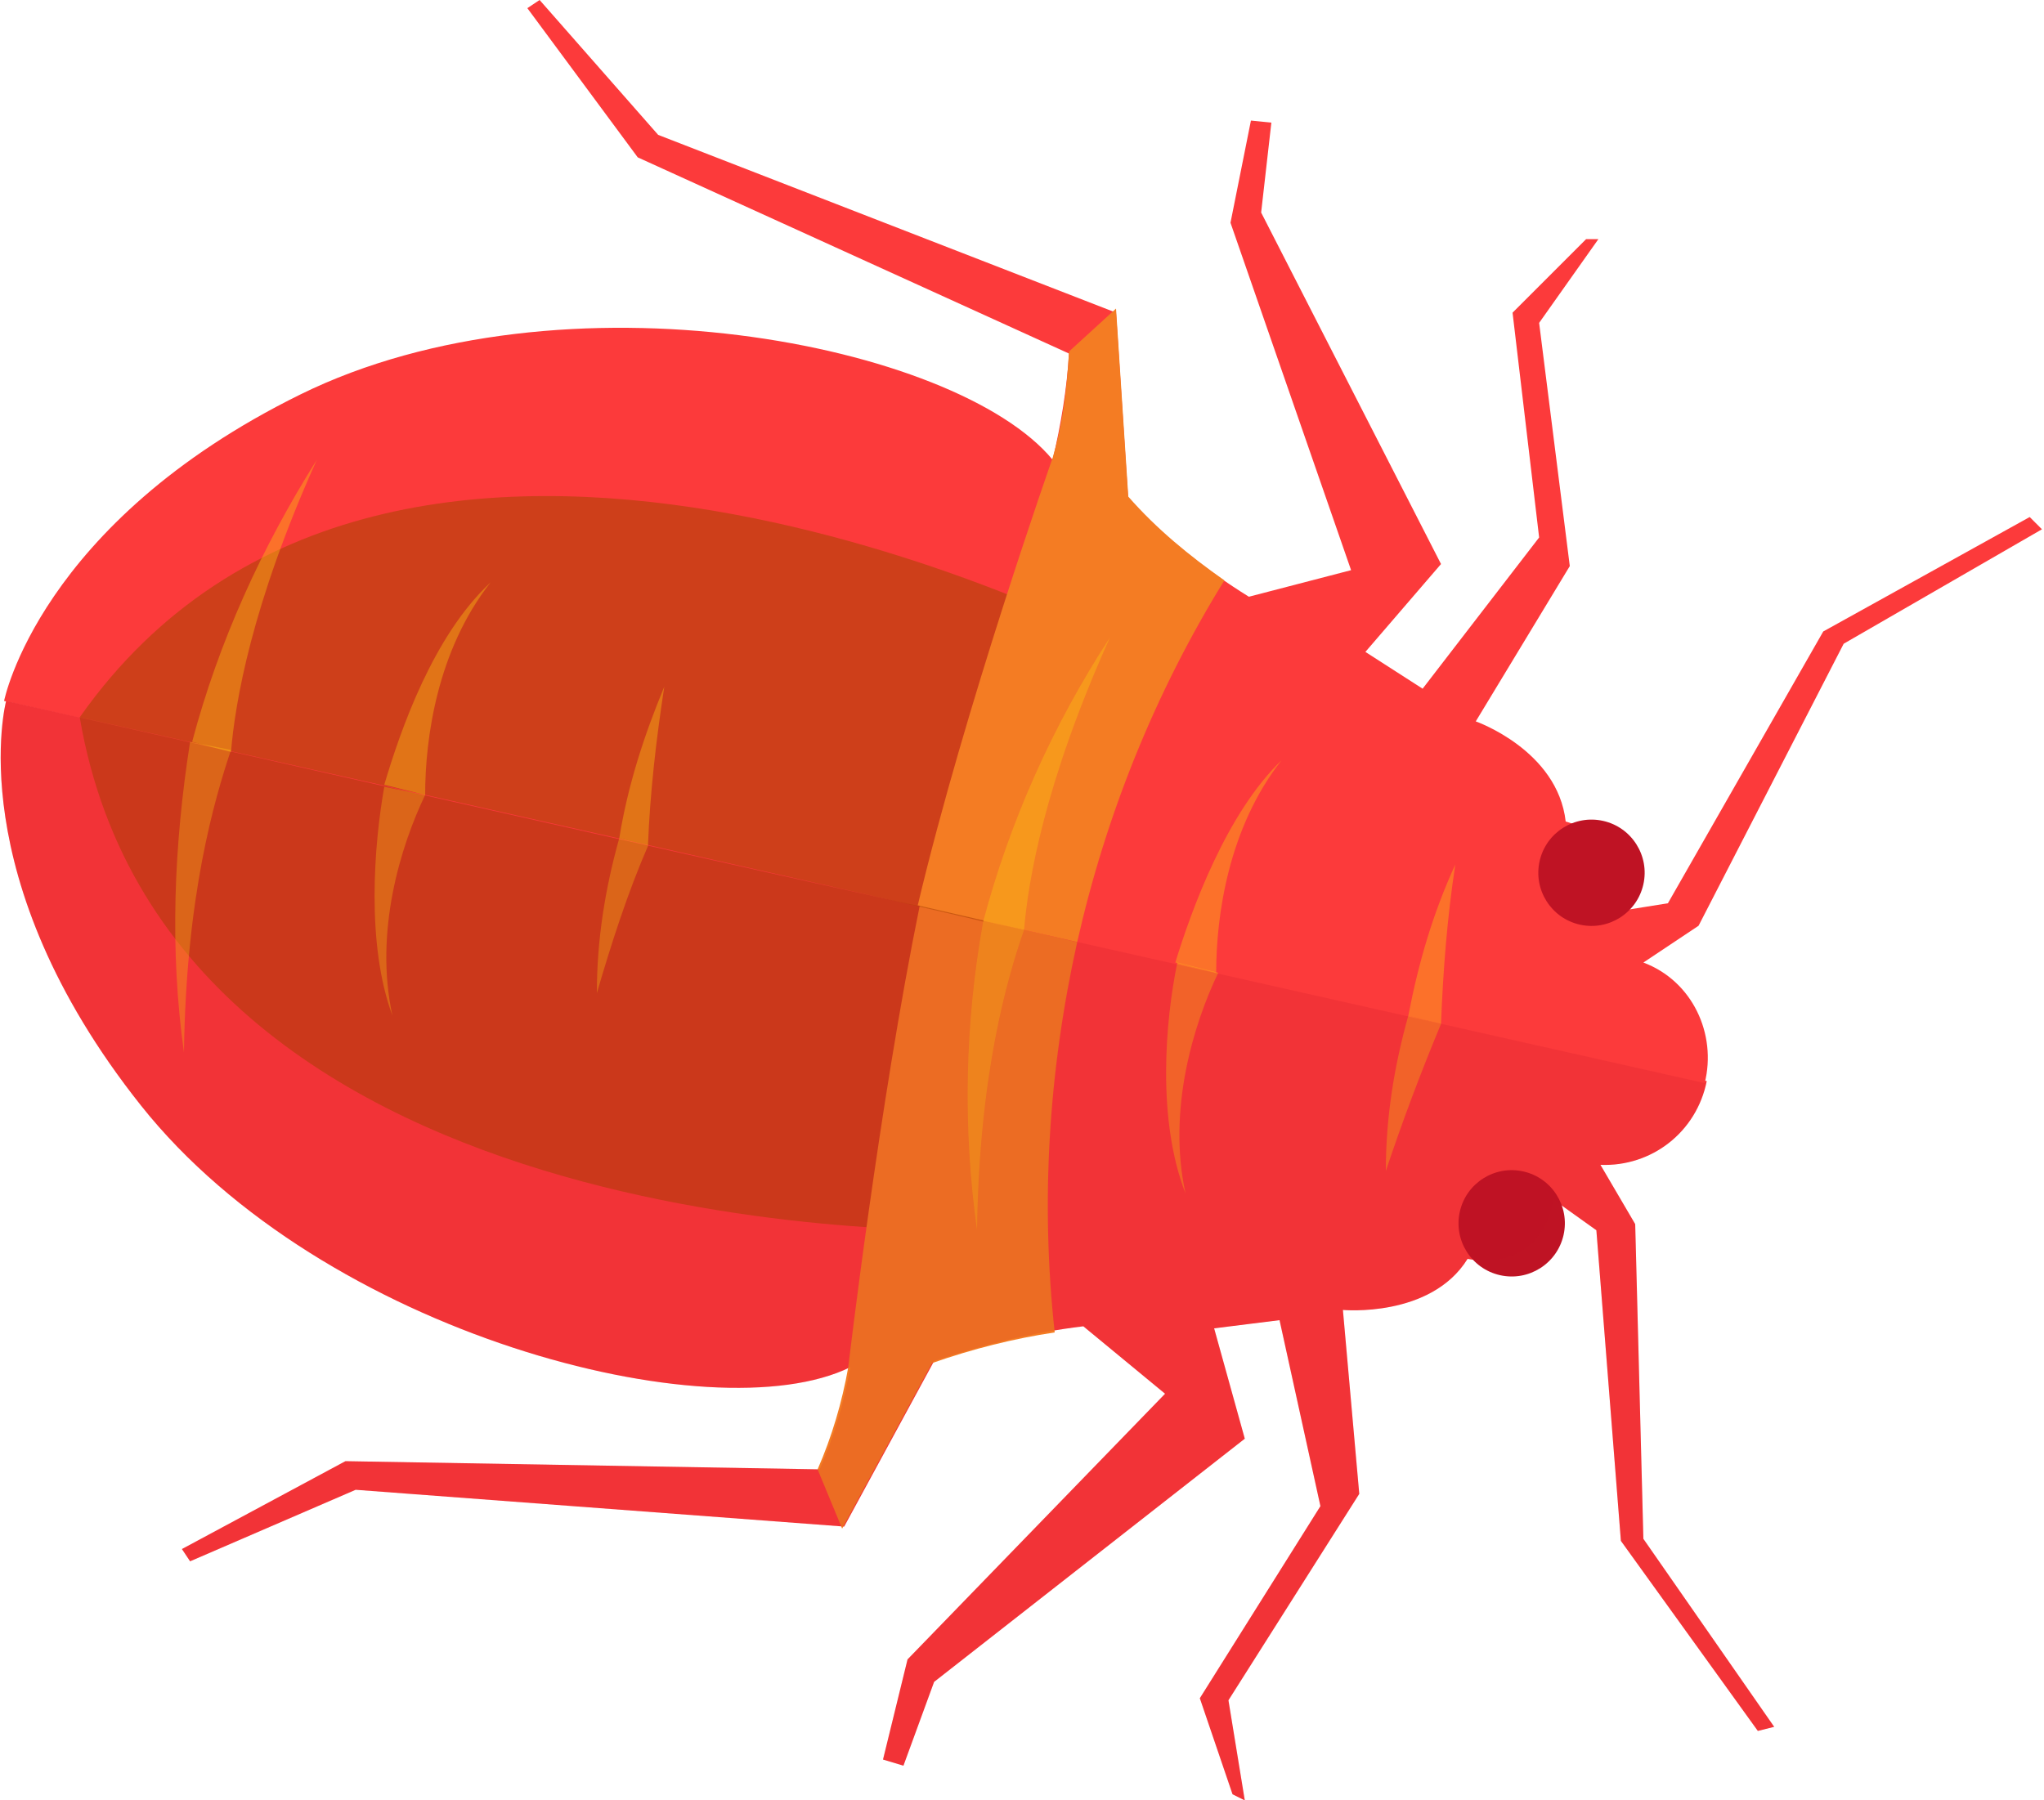 <?xml version="1.0" encoding="utf-8"?>
<!-- Generator: Adobe Illustrator 21.0.2, SVG Export Plug-In . SVG Version: 6.00 Build 0)  -->
<svg version="1.1" id="Layer_2" xmlns="http://www.w3.org/2000/svg" xmlns:xlink="http://www.w3.org/1999/xlink" x="0px" y="0px"
	 viewBox="0 0 100 88.1" style="enable-background:new 0 0 100 88.1;" xml:space="preserve">
<style type="text/css">
	.st0{fill:#FC3A3B;}
	.st1{opacity:0.56;fill:#AA4400;enable-background:new    ;}
	.st2{fill:#F47C23;}
	.st3{opacity:0.4;fill:#FDC312;enable-background:new    ;}
	.st4{fill:#BF1324;}
	.st5{opacity:0.15;fill:#BF1324;enable-background:new    ;}
</style>
<title>Artboard 1</title>
<path class="st0" d="M26.4,0l-0.6,0.4l5.4,7.3l21.1,9.6c-0.1,1.7-0.4,3.5-0.8,5.2c-4.7-5.7-24-9.5-36.8-3.2s-14.5,15-14.5,15
	L83.4,53c0.6-2.4-0.6-5-3-5.9l2.7-1.8l7.1-13.8l9.7-5.6l-0.6-0.6l-10.1,5.6l-7.6,13.3l-2.5,0.4c0.6-2.2-0.4-3.8-2.5-4.4
	c-0.4-3.5-4.4-4.9-4.4-4.9l4.6-7.6l-1.5-11.9l2.9-4.1h-0.6L74,15.3l1.3,11l-5.7,7.4l-2.8-1.8l3.7-4.3l-8.8-17.2L62.2,6l-1-0.1l-1,5
	l5.9,17l-5,1.3c-2.1-1.3-4.1-2.9-5.9-4.7l-0.6-9.2L32.2,6.6L26.4,0z"/>
<path class="st0" d="M0.3,34.3c0,0-2.3,8.6,6.6,19.8s28,16.1,34.7,12.8c-0.3,1.7-0.8,3.4-1.5,5l-23.2-0.4l-8,4.3l0.4,0.6l8.1-3.5
	l23.9,1.8l4.4-8.1c2.4-0.8,4.8-1.4,7.3-1.7l4,3.3L44.4,81.2l-1.2,4.9l1,0.3l1.5-4.1l15.2-11.9L59.4,65l3.2-0.4l2,9.1l-5.9,9.4
	l1.6,4.7l0.6,0.3l-0.8-4.9l6.4-10.1l-0.8-9c0,0,4.3,0.4,6.1-2.5c2.2,0.4,3.8-0.7,4.2-2.9l2.1,1.5l1.2,15.2l6.7,9.3l0.8-0.2l-6.4-9.2
	L80,59.9L78.3,57c2.5,0.1,4.7-1.6,5.2-4.1L0.3,34.3z"/>
<path id="path4300" class="st1" d="M47.8,60.2c0,0-39.4,1.3-43.9-25.1C50.2,45.6,48.1,45,48.1,45L47.8,60.2z"/>
<path id="path4284" class="st2" d="M51.6,65.2c-0.7-6.4-0.3-12.8,1.1-19.1L45,44.3c-2,9.8-3.5,22.6-3.5,22.6c-0.3,1.7-0.8,3.4-1.5,5
	l1.2,2.9l4.4-8.1C47.6,66,49.6,65.5,51.6,65.2z"/>
<path id="path4286" class="st3" d="M70.5,50.1l-1.6-0.4c-0.7,2.5-1.1,5-1.1,7.6C68.6,54.9,69.5,52.5,70.5,50.1z M58,58.4
	c-0.9-4.1,0.4-8.3,1.6-10.8l-2-0.5C57,50,56.6,54.8,58,58.4z M47.8,60.2c0.1-7.7,1.5-12.4,2.3-14.7l-2-0.4
	C47.2,50.1,47.1,55.2,47.8,60.2z"/>
<path id="path4188" class="st1" d="M54.3,31.3c0,0-35-18.1-50.4,3.8c46.4,10.4,44.2,10,44.2,10L54.3,31.3z"/>
<ellipse id="circle4288" transform="matrix(0.22 -0.976 0.976 0.22 -0.785 118.907)" class="st4" cx="74" cy="59.9" rx="2.6" ry="2.6"/>
<path id="path4304" class="st3" d="M31.7,41.4L30.3,41c-0.7,2.5-1.1,5-1.1,7.6C29.9,46.2,30.7,43.7,31.7,41.4z M19.2,49.7
	c-0.9-4.1,0.4-8.3,1.6-10.8l-2-0.4C18.3,41.3,17.9,46.2,19.2,49.7z M9,51.5c0.1-7.7,1.5-12.4,2.3-14.8l-2-0.4
	C8.5,41.4,8.3,46.5,9,51.5z"/>
<path id="path4190" class="st2" d="M59.9,28.4c-3.4,5.5-5.8,11.5-7.2,17.7l-7.8-1.8c2.3-9.7,6.6-21.9,6.6-21.9
	c0.5-1.7,0.7-3.4,0.8-5.2l2.3-2.1l0.6,9.2C56.6,25.9,58.2,27.2,59.9,28.4z"/>
<path id="path4192" class="st3" d="M70.5,50.1l-1.6-0.4c0.5-2.6,1.2-5,2.3-7.4C70.8,44.9,70.6,47.5,70.5,50.1z M62.7,37.2
	c-2.6,3.3-3.2,7.6-3.2,10.4l-2-0.5C58.3,44.5,60,39.8,62.7,37.2z M54.3,31.2c-3.2,7.1-4,11.9-4.2,14.3l-2-0.4
	C49.4,40.2,51.5,35.5,54.3,31.2z"/>
<ellipse id="circle4194" transform="matrix(0.22 -0.976 0.976 0.22 19.07 109.246)" class="st4" cx="77.8" cy="42.7" rx="2.6" ry="2.6"/>
<path id="path4196" class="st3" d="M31.7,41.4L30.3,41c0.4-2.5,1.2-5,2.2-7.4C32.1,36.2,31.8,38.8,31.7,41.4z M24,28.5
	c-2.6,3.3-3.2,7.6-3.2,10.4l-2-0.5C19.6,35.7,21.2,31.1,24,28.5L24,28.5z M15.5,22.5c-3.2,7.1-4,11.9-4.2,14.3l-1.9-0.5
	C10.7,31.4,12.8,26.8,15.5,22.5L15.5,22.5z"/>
<path id="path4338" class="st5" d="M83.4,53L0.3,34.3c0,0-2.3,8.6,6.6,19.8s28,16.1,34.7,12.8c-0.3,1.7-0.8,3.4-1.5,5l-23.2-0.4
	l-8,4.3l0.4,0.6l8.1-3.5l23.9,1.8l4.4-8.1c2.4-0.8,4.8-1.4,7.3-1.7l4,3.3L44.4,81.2l-1.2,4.9l1,0.3l1.5-4.1l15.2-11.9L59.4,65
	l3.2-0.4l2,9.1l-5.9,9.4l1.6,4.7l0.6,0.3l-0.8-4.9l6.4-10.1l-0.8-9c0,0,4.3,0.4,6.1-2.5c2.2,0.4,3.8-0.7,4.2-2.9l2.1,1.5l1.2,15.2
	l6.7,9.3l0.8-0.2l-6.4-9.2L80,59.9L78.3,57c2.5,0.1,4.7-1.6,5.2-4.1L83.4,53z"/>
</svg>

